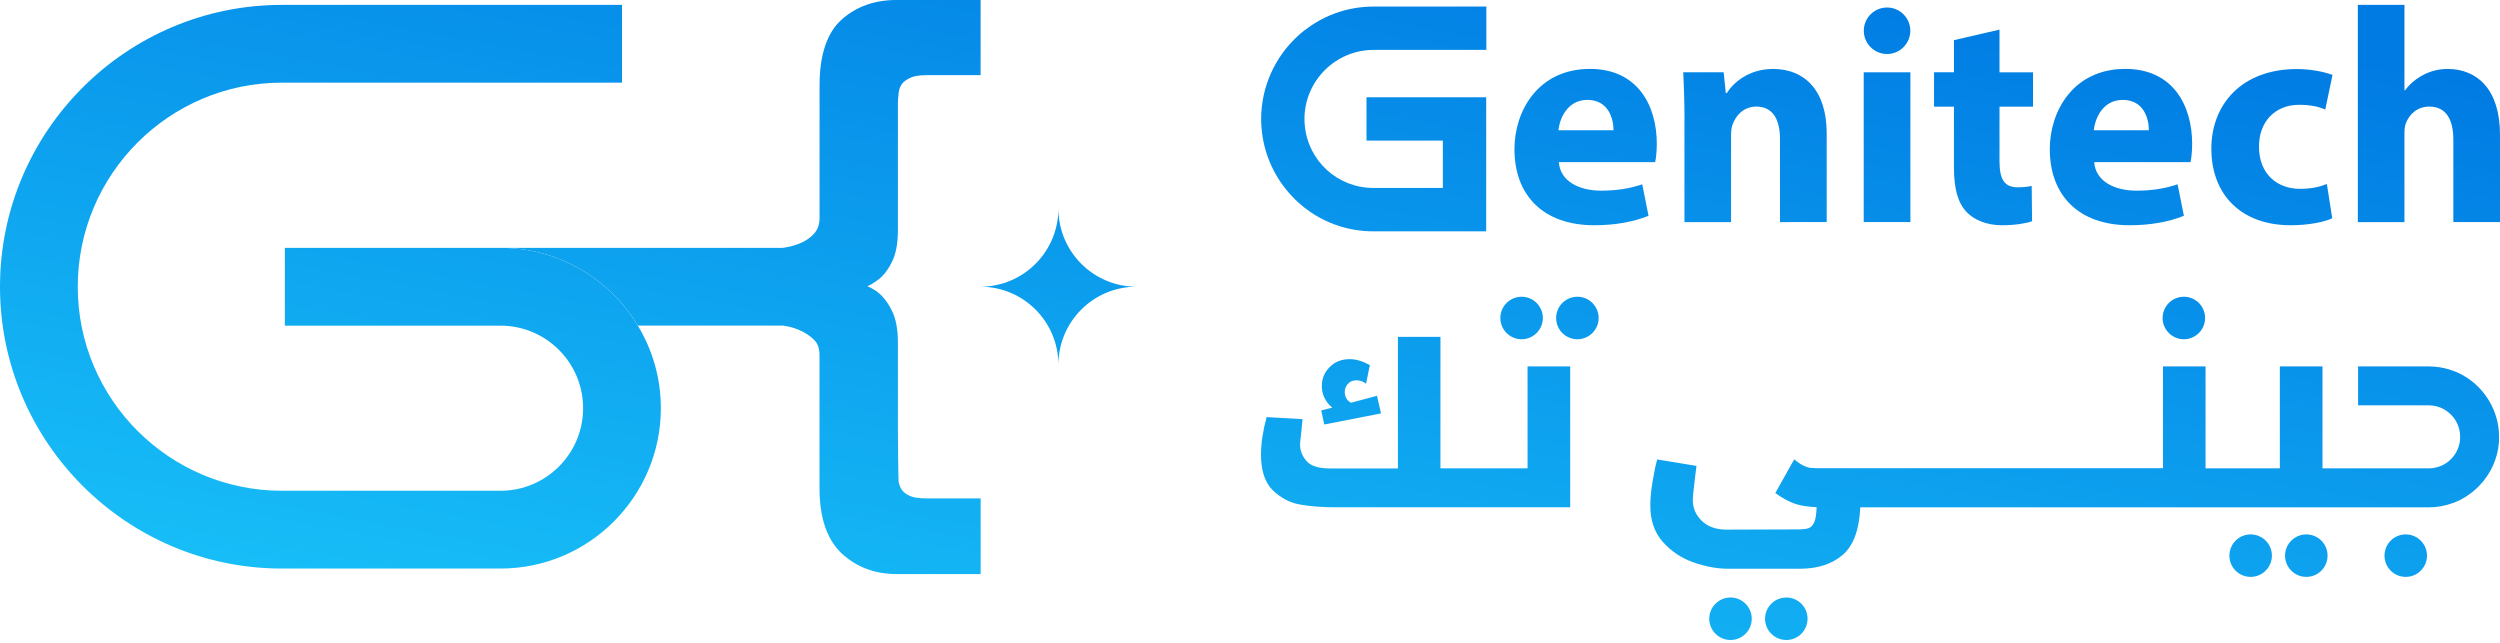 <?xml version="1.0" encoding="utf-8"?>
<!-- Generator: Adobe Illustrator 27.8.1, SVG Export Plug-In . SVG Version: 6.00 Build 0)  -->
<svg version="1.1" xmlns="http://www.w3.org/2000/svg" xmlns:xlink="http://www.w3.org/1999/xlink" x="0px" y="0px"
	 viewBox="0 0 500 128.67" style="enable-background:new 0 0 500 128.67;" xml:space="preserve">
<style type="text/css">
	.st0{fill:#FFFFFF;}
	.st1{fill:url(#SVGID_1_);}
	.st2{fill:url(#SVGID_00000019672865364612009720000005485812286416476820_);}
	.st3{fill:url(#SVGID_00000127742241819802781590000012670665232748338596_);}
	.st4{fill:url(#SVGID_00000162333425026335365170000008160711459799772062_);}
	.st5{fill:url(#SVGID_00000108992258956185631170000017761598113781570227_);}
	.st6{fill:url(#SVGID_00000038415219953741773690000005030866414019140246_);}
	.st7{fill:url(#SVGID_00000049923842824781361940000008371266866945588621_);}
	.st8{fill:url(#SVGID_00000136389446437003891740000011149850270032121219_);}
	.st9{fill:url(#SVGID_00000165231138380742014040000000648868213554550447_);}
	.st10{fill:url(#SVGID_00000111156572236869791530000017261306084158866572_);}
	.st11{fill:url(#SVGID_00000133509227530513249910000008602206178887278464_);}
	.st12{fill:url(#SVGID_00000097469730009152031240000006963949736470474672_);}
	.st13{fill:url(#SVGID_00000020392814765840496170000010470347676678677410_);}
	.st14{fill:url(#SVGID_00000006696260819858289590000000937932893663702927_);}
	.st15{fill:url(#SVGID_00000160151095597310825390000010259804099512457404_);}
	.st16{fill:url(#SVGID_00000089576258074917090030000007260710476598450354_);}
	.st17{fill:url(#SVGID_00000075142788764883868560000009567782973873271719_);}
	.st18{fill:url(#SVGID_00000005242150448390472120000002843727738249435799_);}
	.st19{fill:url(#SVGID_00000067196646276632862440000014168007709781588614_);}
	.st20{fill:url(#SVGID_00000050647416648904263980000002015316297429607557_);}
	.st21{fill:url(#SVGID_00000000920491321772197790000001886466186407891893_);}
	.st22{fill:url(#SVGID_00000099656029493540516970000008286348885502127275_);}
	.st23{fill:url(#SVGID_00000062188557597022871910000015214964512892189314_);}
	.st24{fill:url(#SVGID_00000143595605158594644790000001175752369044582797_);}
	.st25{fill:url(#SVGID_00000119801957987167443690000003314607287071476394_);}
	.st26{fill:url(#SVGID_00000044144888721117466690000016245112223257869962_);}
	.st27{fill:url(#SVGID_00000181792469835668166860000014260664792130457507_);}
	.st28{fill:url(#SVGID_00000005241355729838428590000012465310401050108856_);}
	.st29{fill:url(#SVGID_00000038388750883563962670000000101536156068030618_);}
	.st30{fill:url(#SVGID_00000033368519958428717940000012304805730632138165_);}
	.st31{fill:url(#SVGID_00000131356561274908548640000004198141208914692511_);}
	.st32{fill:url(#SVGID_00000069376052615043956060000013342588465948923021_);}
</style>
<g id="_x37_">
</g>
<g id="_x36_">
</g>
<g id="_x35_">
</g>
<g id="_x34_">
</g>
<g id="_x33_">
</g>
<g id="_x32_">
</g>
<g id="_x31_">
	<g>
		<g>
			<linearGradient id="SVGID_1_" gradientUnits="userSpaceOnUse" x1="121.357" y1="226.879" x2="171.399" y2="-43.759">
				<stop  offset="0.295" style="stop-color:#19C4F9"/>
				<stop  offset="1" style="stop-color:#007BE3"/>
			</linearGradient>
			<path class="st1" d="M175.18,56.27c-0.51,0.37-1.07,0.7-1.7,0.98c0.61,0.26,1.19,0.56,1.72,0.93c1.23,0.86,2.28,2.16,3.12,3.84
				c0.84,1.61,1.26,3.79,1.26,6.47V86.2c0,1.49,0.07,9.43,0.14,10.08c0.07,0.58,0.3,1.14,0.65,1.7c0.3,0.44,0.86,0.86,1.61,1.21
				c0.72,0.33,1.84,0.49,3.33,0.49h10.82v15.13h-16.87c-4.26,0-7.91-1.37-10.87-4.07c-2.98-2.77-4.49-7.19-4.49-13.1V71.01
				c0-1.33-0.35-2.33-1.09-3.05c-0.81-0.81-1.82-1.47-2.98-1.96c-1.07-0.47-2.16-0.74-3.26-0.88h-29
				c-5.61-9.31-15.83-15.55-27.46-15.55h56.46c1.12-0.16,2.21-0.42,3.26-0.84c1.16-0.44,2.14-1.09,2.96-1.98
				c0.74-0.81,1.12-1.84,1.12-3.17V17.11c0-6.12,1.49-10.57,4.42-13.2C171.27,1.3,174.94,0,179.25,0h16.87v15.03H185.3
				c-1.47,0-2.58,0.19-3.3,0.56c-0.77,0.35-1.33,0.79-1.65,1.26c-0.35,0.51-0.54,1.07-0.63,1.72v0.12c-0.09,0.79-0.14,1.4-0.14,1.93
				v25.34c0,2.77-0.4,4.91-1.26,6.56C177.48,54.2,176.43,55.46,175.18,56.27z"/>
			<g>
				
					<linearGradient id="SVGID_00000041266274280531354900000008578678931426614423_" gradientUnits="userSpaceOnUse" x1="178.378" y1="237.423" x2="228.421" y2="-33.215">
					<stop  offset="0.295" style="stop-color:#19C4F9"/>
					<stop  offset="1" style="stop-color:#007BE3"/>
				</linearGradient>
				<path style="fill:url(#SVGID_00000041266274280531354900000008578678931426614423_);" d="M211.68,72.96
					c0-8.63-6.99-15.62-15.62-15.62c8.63,0,15.62-7,15.62-15.63c0,8.63,7.01,15.63,15.62,15.63
					C218.68,57.34,211.68,64.33,211.68,72.96z"/>
			</g>
			
				<linearGradient id="SVGID_00000099658968093342524370000001997585069856774806_" gradientUnits="userSpaceOnUse" x1="39.571" y1="211.757" x2="89.614" y2="-58.882">
				<stop  offset="0.295" style="stop-color:#19C4F9"/>
				<stop  offset="1" style="stop-color:#007BE3"/>
			</linearGradient>
			<path style="fill:url(#SVGID_00000099658968093342524370000001997585069856774806_);" d="M132.17,81.64
				c0,17.66-14.38,32.07-32.07,32.07H56.37C25.3,113.71,0,88.41,0,57.35C0,26.25,25.3,0.98,56.37,0.98h68.03v15.55H56.37
				c-22.51,0-40.82,18.32-40.82,40.82c0,22.51,18.32,40.8,40.82,40.8h43.73c9.12,0,16.52-7.4,16.52-16.5
				c0-9.12-7.4-16.52-16.52-16.52H56.97V49.57h43.13c11.64,0,21.85,6.24,27.46,15.55C130.49,69.96,132.17,75.59,132.17,81.64z"/>
		</g>
		<g>
			<g>
				
					<linearGradient id="SVGID_00000043459184565410237270000000981634809617187219_" gradientUnits="userSpaceOnUse" x1="235.2" y1="247.93" x2="285.243" y2="-22.709">
					<stop  offset="0.295" style="stop-color:#19C4F9"/>
					<stop  offset="1" style="stop-color:#007BE3"/>
				</linearGradient>
				<path style="fill:url(#SVGID_00000043459184565410237270000000981634809617187219_);" d="M274.72,9.98h22.55V1.31h-22.55
					c-2.64,0-5.24,0.46-7.72,1.36c-0.68,0.25-1.35,0.54-2.02,0.86c-0.65,0.32-1.29,0.66-1.91,1.04c-0.25,0.15-0.51,0.32-0.92,0.59
					c-0.44,0.3-0.88,0.62-1.31,0.95c-0.43,0.33-0.84,0.69-1.24,1.05c-4.68,4.27-7.37,10.33-7.37,16.63c0,0.59,0.02,1.16,0.07,1.71
					c0.39,5.18,2.59,10.1,6.19,13.84c0.35,0.38,0.72,0.74,1.1,1.09c0.4,0.36,0.81,0.71,1.23,1.05c0.42,0.33,0.87,0.64,1.3,0.95
					c0.3,0.21,0.61,0.4,0.93,0.6c0.62,0.37,1.26,0.72,1.9,1.03c0.66,0.32,1.32,0.59,2.02,0.85c2.48,0.91,5.08,1.36,7.72,1.36h22.55
					V19.45h-23.94v8.67h15.27v9.47h-13.87c-7.16,0-13.07-5.37-13.74-12.5c-0.04-0.43-0.07-0.87-0.07-1.31
					C260.92,16.17,267.11,9.98,274.72,9.98z"/>
				
					<linearGradient id="SVGID_00000060712448870958438470000008480208736310588568_" gradientUnits="userSpaceOnUse" x1="275.656" y1="255.41" x2="325.699" y2="-15.228">
					<stop  offset="0.295" style="stop-color:#19C4F9"/>
					<stop  offset="1" style="stop-color:#007BE3"/>
				</linearGradient>
				<path style="fill:url(#SVGID_00000060712448870958438470000008480208736310588568_);" d="M311.77,32.43
					c0.28,3.86,4.1,5.7,8.44,5.7c3.15,0,5.73-0.42,8.24-1.27l1.26,6.3c-3.1,1.26-6.84,1.89-10.85,1.89
					c-10.15,0-15.97-5.91-15.97-15.24c0-7.61,4.74-16.03,15.1-16.03c9.71,0,13.37,7.55,13.37,14.96c0,1.62-0.17,3-0.33,3.69H311.77z
					 M322.7,26.05c0.02-2.24-0.98-6.07-5.22-6.07c-3.93,0-5.53,3.59-5.79,6.07H322.7z"/>
				
					<linearGradient id="SVGID_00000075874325466467382250000015115820162612868770_" gradientUnits="userSpaceOnUse" x1="308.097" y1="261.409" x2="358.14" y2="-9.229">
					<stop  offset="0.295" style="stop-color:#19C4F9"/>
					<stop  offset="1" style="stop-color:#007BE3"/>
				</linearGradient>
				<path style="fill:url(#SVGID_00000075874325466467382250000015115820162612868770_);" d="M336.9,24.03
					c0-3.73-0.12-6.88-0.25-9.57h8.08l0.43,4.15h0.2c1.21-1.93,4.25-4.82,9.26-4.82c6.12,0,10.72,4.08,10.72,12.9v17.73H356v-16.6
					c0-3.86-1.38-6.5-4.74-6.5c-2.56,0-4.08,1.79-4.72,3.52c-0.24,0.58-0.33,1.47-0.33,2.3v17.28h-9.32V24.03z"/>
				
					<linearGradient id="SVGID_00000027588136660255716660000015611635106929207983_" gradientUnits="userSpaceOnUse" x1="333.645" y1="266.133" x2="383.688" y2="-4.506">
					<stop  offset="0.295" style="stop-color:#19C4F9"/>
					<stop  offset="1" style="stop-color:#007BE3"/>
				</linearGradient>
				<path style="fill:url(#SVGID_00000027588136660255716660000015611635106929207983_);" d="M372.74,14.46v29.95h9.34V14.46H372.74
					z"/>
				
					<linearGradient id="SVGID_00000101787836828350547120000016216031887183452552_" gradientUnits="userSpaceOnUse" x1="352.202" y1="269.564" x2="402.244" y2="-1.074">
					<stop  offset="0.295" style="stop-color:#19C4F9"/>
					<stop  offset="1" style="stop-color:#007BE3"/>
				</linearGradient>
				<path style="fill:url(#SVGID_00000101787836828350547120000016216031887183452552_);" d="M399.9,5.92v8.54h6.7v6.87h-6.7v10.85
					c0,3.61,0.9,5.28,3.67,5.28c1.2,0,2.13-0.13,2.77-0.28l0.07,7.07c-1.2,0.43-3.43,0.8-6.03,0.8c-3.01,0-5.52-1.05-7.02-2.6
					c-1.73-1.78-2.57-4.62-2.57-8.88V21.33h-3.98v-6.87h3.98V8.03L399.9,5.92z"/>
				
					<linearGradient id="SVGID_00000147942525004436135290000003450780516741613964_" gradientUnits="userSpaceOnUse" x1="379.192" y1="274.555" x2="429.234" y2="3.916">
					<stop  offset="0.295" style="stop-color:#19C4F9"/>
					<stop  offset="1" style="stop-color:#007BE3"/>
				</linearGradient>
				<path style="fill:url(#SVGID_00000147942525004436135290000003450780516741613964_);" d="M418.84,32.43
					c0.28,3.86,4.1,5.7,8.44,5.7c3.15,0,5.73-0.42,8.24-1.27l1.26,6.3c-3.1,1.26-6.84,1.89-10.85,1.89
					c-10.15,0-15.97-5.91-15.97-15.24c0-7.61,4.74-16.03,15.1-16.03c9.71,0,13.37,7.55,13.37,14.96c0,1.62-0.17,3-0.33,3.69H418.84z
					 M429.77,26.05c0.02-2.24-0.98-6.07-5.22-6.07c-3.93,0-5.53,3.59-5.79,6.07H429.77z"/>
				
					<linearGradient id="SVGID_00000170274517240153070980000010829380545112446084_" gradientUnits="userSpaceOnUse" x1="409.193" y1="280.102" x2="459.236" y2="9.464">
					<stop  offset="0.295" style="stop-color:#19C4F9"/>
					<stop  offset="1" style="stop-color:#007BE3"/>
				</linearGradient>
				<path style="fill:url(#SVGID_00000170274517240153070980000010829380545112446084_);" d="M466.45,43.66
					c-1.68,0.77-4.8,1.39-8.34,1.39c-9.68,0-15.84-5.92-15.84-15.33c0-8.76,5.99-15.91,17.12-15.91c2.46,0,5.16,0.45,7.11,1.18
					l-1.45,6.92c-1.12-0.5-2.76-0.95-5.21-0.95c-4.92,0-8.08,3.49-8.04,8.39c0,5.5,3.69,8.42,8.2,8.42c2.22,0,3.93-0.39,5.37-0.97
					L466.45,43.66z"/>
				
					<linearGradient id="SVGID_00000034077871995150903830000004412428057279422094_" gradientUnits="userSpaceOnUse" x1="437.228" y1="285.286" x2="487.271" y2="14.648">
					<stop  offset="0.295" style="stop-color:#19C4F9"/>
					<stop  offset="1" style="stop-color:#007BE3"/>
				</linearGradient>
				<path style="fill:url(#SVGID_00000034077871995150903830000004412428057279422094_);" d="M471.57,0.97h9.32v17.1h0.12
					c0.97-1.31,2.17-2.31,3.65-3.09c1.38-0.75,3.12-1.19,4.85-1.19c5.94,0,10.49,4.12,10.49,13.15v17.47h-9.33V27.96
					c0-3.94-1.36-6.64-4.81-6.64c-2.48,0-4.01,1.59-4.67,3.29c-0.24,0.56-0.3,1.36-0.3,2.04v17.77h-9.32V0.97z"/>
				
					<linearGradient id="SVGID_00000154386626336949781200000002300368646495315372_" gradientUnits="userSpaceOnUse" x1="329.481" y1="265.363" x2="379.524" y2="-5.276">
					<stop  offset="0.295" style="stop-color:#19C4F9"/>
					<stop  offset="1" style="stop-color:#007BE3"/>
				</linearGradient>
				<circle style="fill:url(#SVGID_00000154386626336949781200000002300368646495315372_);" cx="377.41" cy="6.15" r="4.65"/>
			</g>
			<g>
				<g>
					<g>
						
							<linearGradient id="SVGID_00000164497291297428885200000017819695367339834001_" gradientUnits="userSpaceOnUse" x1="239.027" y1="248.637" x2="289.07" y2="-22.001">
							<stop  offset="0.295" style="stop-color:#19C4F9"/>
							<stop  offset="1" style="stop-color:#007BE3"/>
						</linearGradient>
						<path style="fill:url(#SVGID_00000164497291297428885200000017819695367339834001_);" d="M275.4,79.16l-5.21,1.39
							c-0.81-0.45-1.24-1.19-1.24-2.17c0-0.62,0.22-1.17,0.65-1.63c0.43-0.48,1-0.69,1.7-0.69c0.72,0,1.36,0.22,1.91,0.69l0.76-3.73
							c-1.43-0.79-2.77-1.19-4.01-1.19c-1.65,0-3.01,0.53-4.04,1.6c-1.05,1.05-1.55,2.29-1.55,3.75c0,1.72,0.69,3.18,2.08,4.35
							l-2.2,0.55l0.6,2.82l11.35-2.22L275.4,79.16z"/>
						
							<linearGradient id="SVGID_00000135690292684957832370000015882904548525129872_" gradientUnits="userSpaceOnUse" x1="254.227" y1="251.448" x2="304.27" y2="-19.19">
							<stop  offset="0.295" style="stop-color:#19C4F9"/>
							<stop  offset="1" style="stop-color:#007BE3"/>
						</linearGradient>
						<path style="fill:url(#SVGID_00000135690292684957832370000015882904548525129872_);" d="M314.04,73.28v28.18h-46.77
							c-2.82,0-5.23-0.19-7.27-0.55c-2.03-0.36-3.82-1.31-5.43-2.84c-1.58-1.55-2.37-3.92-2.37-7.17c0-2.2,0.38-4.71,1.12-7.48
							l7.19,0.41l-0.24,2.49c-0.17,1.39-0.26,2.25-0.26,2.61c0,1.17,0.43,2.25,1.27,3.25c0.84,1,2.41,1.51,4.68,1.51h13.62V67.37
							h8.51v26.29h17.42V73.28H314.04z"/>
						
							<linearGradient id="SVGID_00000134224753092084629100000001734899619169351564_" gradientUnits="userSpaceOnUse" x1="381.423" y1="274.967" x2="431.466" y2="4.329">
							<stop  offset="0.295" style="stop-color:#19C4F9"/>
							<stop  offset="1" style="stop-color:#007BE3"/>
						</linearGradient>
						<path style="fill:url(#SVGID_00000134224753092084629100000001734899619169351564_);" d="M499.81,87.35
							c0,0.38,0,0.74-0.02,1.08c-0.24,3.25-1.63,6.33-3.9,8.68c-0.19,0.22-0.45,0.45-0.69,0.67c-0.19,0.19-0.45,0.41-0.74,0.65
							c-0.31,0.24-0.6,0.43-0.91,0.65c-0.12,0.1-0.33,0.24-0.55,0.36c-0.33,0.22-0.72,0.41-1.1,0.62c-0.45,0.19-0.76,0.33-1.12,0.48
							c-1.79,0.65-3.39,0.93-5.04,0.93H372.05c-0.19,4.49-1.36,7.65-3.51,9.51c-2.15,1.84-4.99,2.77-8.58,2.77h-14.32
							c-2.2,0-4.52-0.43-6.93-1.27c-2.41-0.84-4.45-2.2-6.14-4.09c-1.67-1.89-2.51-4.3-2.51-7.29c0-1.29,0.14-2.87,0.45-4.76
							c0.31-1.86,0.62-3.37,0.93-4.45l7.86,1.29c-0.12,0.96-0.29,2.17-0.45,3.68c-0.19,1.51-0.29,2.56-0.29,3.15
							c0,1.6,0.6,3.01,1.82,4.18c1.19,1.17,2.87,1.74,5.02,1.74l14.08-0.05c0.96,0,1.67-0.07,2.17-0.22
							c0.5-0.14,0.88-0.55,1.19-1.19c0.29-0.65,0.45-1.65,0.48-3.04c-1.6-0.05-3.04-0.26-4.25-0.65c-1.22-0.41-2.56-1.12-4.01-2.17
							l3.78-6.74c0.72,0.6,1.36,1.03,1.94,1.29c0.55,0.26,1.05,0.41,1.51,0.43c0.45,0.05,1.17,0.05,2.2,0.05h68.11V73.28h8.51v20.39
							h14.86V73.28h8.53v20.39h21.25c3.25,0,5.95-2.46,6.26-5.71c0.02-0.19,0.02-0.38,0.02-0.6c0-3.47-2.82-6.29-6.29-6.29h-14.12
							v-7.79h14.12c0.38,0,0.74,0.02,1.1,0.05c1.41,0.12,2.58,0.38,3.73,0.81c0.48,0.17,0.88,0.33,1.29,0.53
							c0.38,0.19,0.79,0.41,1.17,0.65l0.57,0.36c0.17,0.1,0.33,0.24,0.5,0.36l0.26,0.19c0.33,0.26,0.6,0.48,0.81,0.69
							C498.14,79.63,499.81,83.43,499.81,87.35z"/>
					</g>
				</g>
				
					<linearGradient id="SVGID_00000100384585295692311570000012028957696227986360_" gradientUnits="userSpaceOnUse" x1="448.555" y1="287.38" x2="498.598" y2="16.742">
					<stop  offset="0.295" style="stop-color:#19C4F9"/>
					<stop  offset="1" style="stop-color:#007BE3"/>
				</linearGradient>
				<path style="fill:url(#SVGID_00000100384585295692311570000012028957696227986360_);" d="M485.4,111.13
					c0,2.34-1.91,4.25-4.25,4.25c-2.37,0-4.25-1.91-4.25-4.25c0-2.34,1.89-4.25,4.25-4.25C483.49,106.88,485.4,108.79,485.4,111.13z
					"/>
				
					<linearGradient id="SVGID_00000119817475123181167940000000751463913903356826_" gradientUnits="userSpaceOnUse" x1="397.144" y1="277.874" x2="447.186" y2="7.236">
					<stop  offset="0.295" style="stop-color:#19C4F9"/>
					<stop  offset="1" style="stop-color:#007BE3"/>
				</linearGradient>
				<path style="fill:url(#SVGID_00000119817475123181167940000000751463913903356826_);" d="M441.02,63.6
					c0,2.34-1.91,4.25-4.25,4.25c-2.34,0-4.25-1.91-4.25-4.25s1.91-4.25,4.25-4.25C439.11,59.34,441.02,61.26,441.02,63.6z"/>
				
					<linearGradient id="SVGID_00000021830051839580863890000010868092554682283967_" gradientUnits="userSpaceOnUse" x1="331.016" y1="265.647" x2="381.059" y2="-4.992">
					<stop  offset="0.295" style="stop-color:#19C4F9"/>
					<stop  offset="1" style="stop-color:#007BE3"/>
				</linearGradient>
				<path style="fill:url(#SVGID_00000021830051839580863890000010868092554682283967_);" d="M361.51,123.75
					c0,2.34-1.89,4.25-4.25,4.25c-2.34,0-4.25-1.91-4.25-4.25c0-2.34,1.91-4.25,4.25-4.25C359.62,119.5,361.51,121.41,361.51,123.75
					z"/>
				
					<linearGradient id="SVGID_00000086684588744288099990000010468396879926439043_" gradientUnits="userSpaceOnUse" x1="320.225" y1="263.651" x2="370.267" y2="-6.987">
					<stop  offset="0.295" style="stop-color:#19C4F9"/>
					<stop  offset="1" style="stop-color:#007BE3"/>
				</linearGradient>
				<path style="fill:url(#SVGID_00000086684588744288099990000010468396879926439043_);" d="M350.35,123.75
					c0,2.34-1.89,4.25-4.25,4.25c-2.34,0-4.25-1.91-4.25-4.25c0-2.34,1.91-4.25,4.25-4.25C348.46,119.5,350.35,121.41,350.35,123.75
					z"/>
				
					<linearGradient id="SVGID_00000136408195233514570060000012084490624092921732_" gradientUnits="userSpaceOnUse" x1="429.329" y1="283.825" x2="479.372" y2="13.187">
					<stop  offset="0.295" style="stop-color:#19C4F9"/>
					<stop  offset="1" style="stop-color:#007BE3"/>
				</linearGradient>
				<path style="fill:url(#SVGID_00000136408195233514570060000012084490624092921732_);" d="M465.51,111.13
					c0,2.34-1.89,4.25-4.25,4.25c-2.34,0-4.25-1.91-4.25-4.25c0-2.34,1.91-4.25,4.25-4.25
					C463.63,106.88,465.51,108.79,465.51,111.13z"/>
				
					<linearGradient id="SVGID_00000158012823140104747460000012989161160836065177_" gradientUnits="userSpaceOnUse" x1="418.56" y1="281.834" x2="468.603" y2="11.196">
					<stop  offset="0.295" style="stop-color:#19C4F9"/>
					<stop  offset="1" style="stop-color:#007BE3"/>
				</linearGradient>
				<path style="fill:url(#SVGID_00000158012823140104747460000012989161160836065177_);" d="M454.38,111.13
					c0,2.34-1.91,4.25-4.25,4.25c-2.37,0-4.25-1.91-4.25-4.25c0-2.34,1.89-4.25,4.25-4.25
					C452.47,106.88,454.38,108.79,454.38,111.13z"/>
				
					<linearGradient id="SVGID_00000183213026815193977010000002558399817703663792_" gradientUnits="userSpaceOnUse" x1="279.867" y1="256.189" x2="329.909" y2="-14.45">
					<stop  offset="0.295" style="stop-color:#19C4F9"/>
					<stop  offset="1" style="stop-color:#007BE3"/>
				</linearGradient>
				<path style="fill:url(#SVGID_00000183213026815193977010000002558399817703663792_);" d="M319.73,63.6
					c0,2.34-1.91,4.25-4.25,4.25c-2.37,0-4.25-1.91-4.25-4.25s1.89-4.25,4.25-4.25C317.82,59.34,319.73,61.26,319.73,63.6z"/>
				
					<linearGradient id="SVGID_00000181082799350531836140000012228972192429617066_" gradientUnits="userSpaceOnUse" x1="269.075" y1="254.193" x2="319.118" y2="-16.445">
					<stop  offset="0.295" style="stop-color:#19C4F9"/>
					<stop  offset="1" style="stop-color:#007BE3"/>
				</linearGradient>
				<path style="fill:url(#SVGID_00000181082799350531836140000012228972192429617066_);" d="M308.57,63.6
					c0,2.34-1.91,4.25-4.25,4.25c-2.34,0-4.25-1.91-4.25-4.25s1.91-4.25,4.25-4.25C306.66,59.34,308.57,61.26,308.57,63.6z"/>
			</g>
		</g>
	</g>
</g>
</svg>
